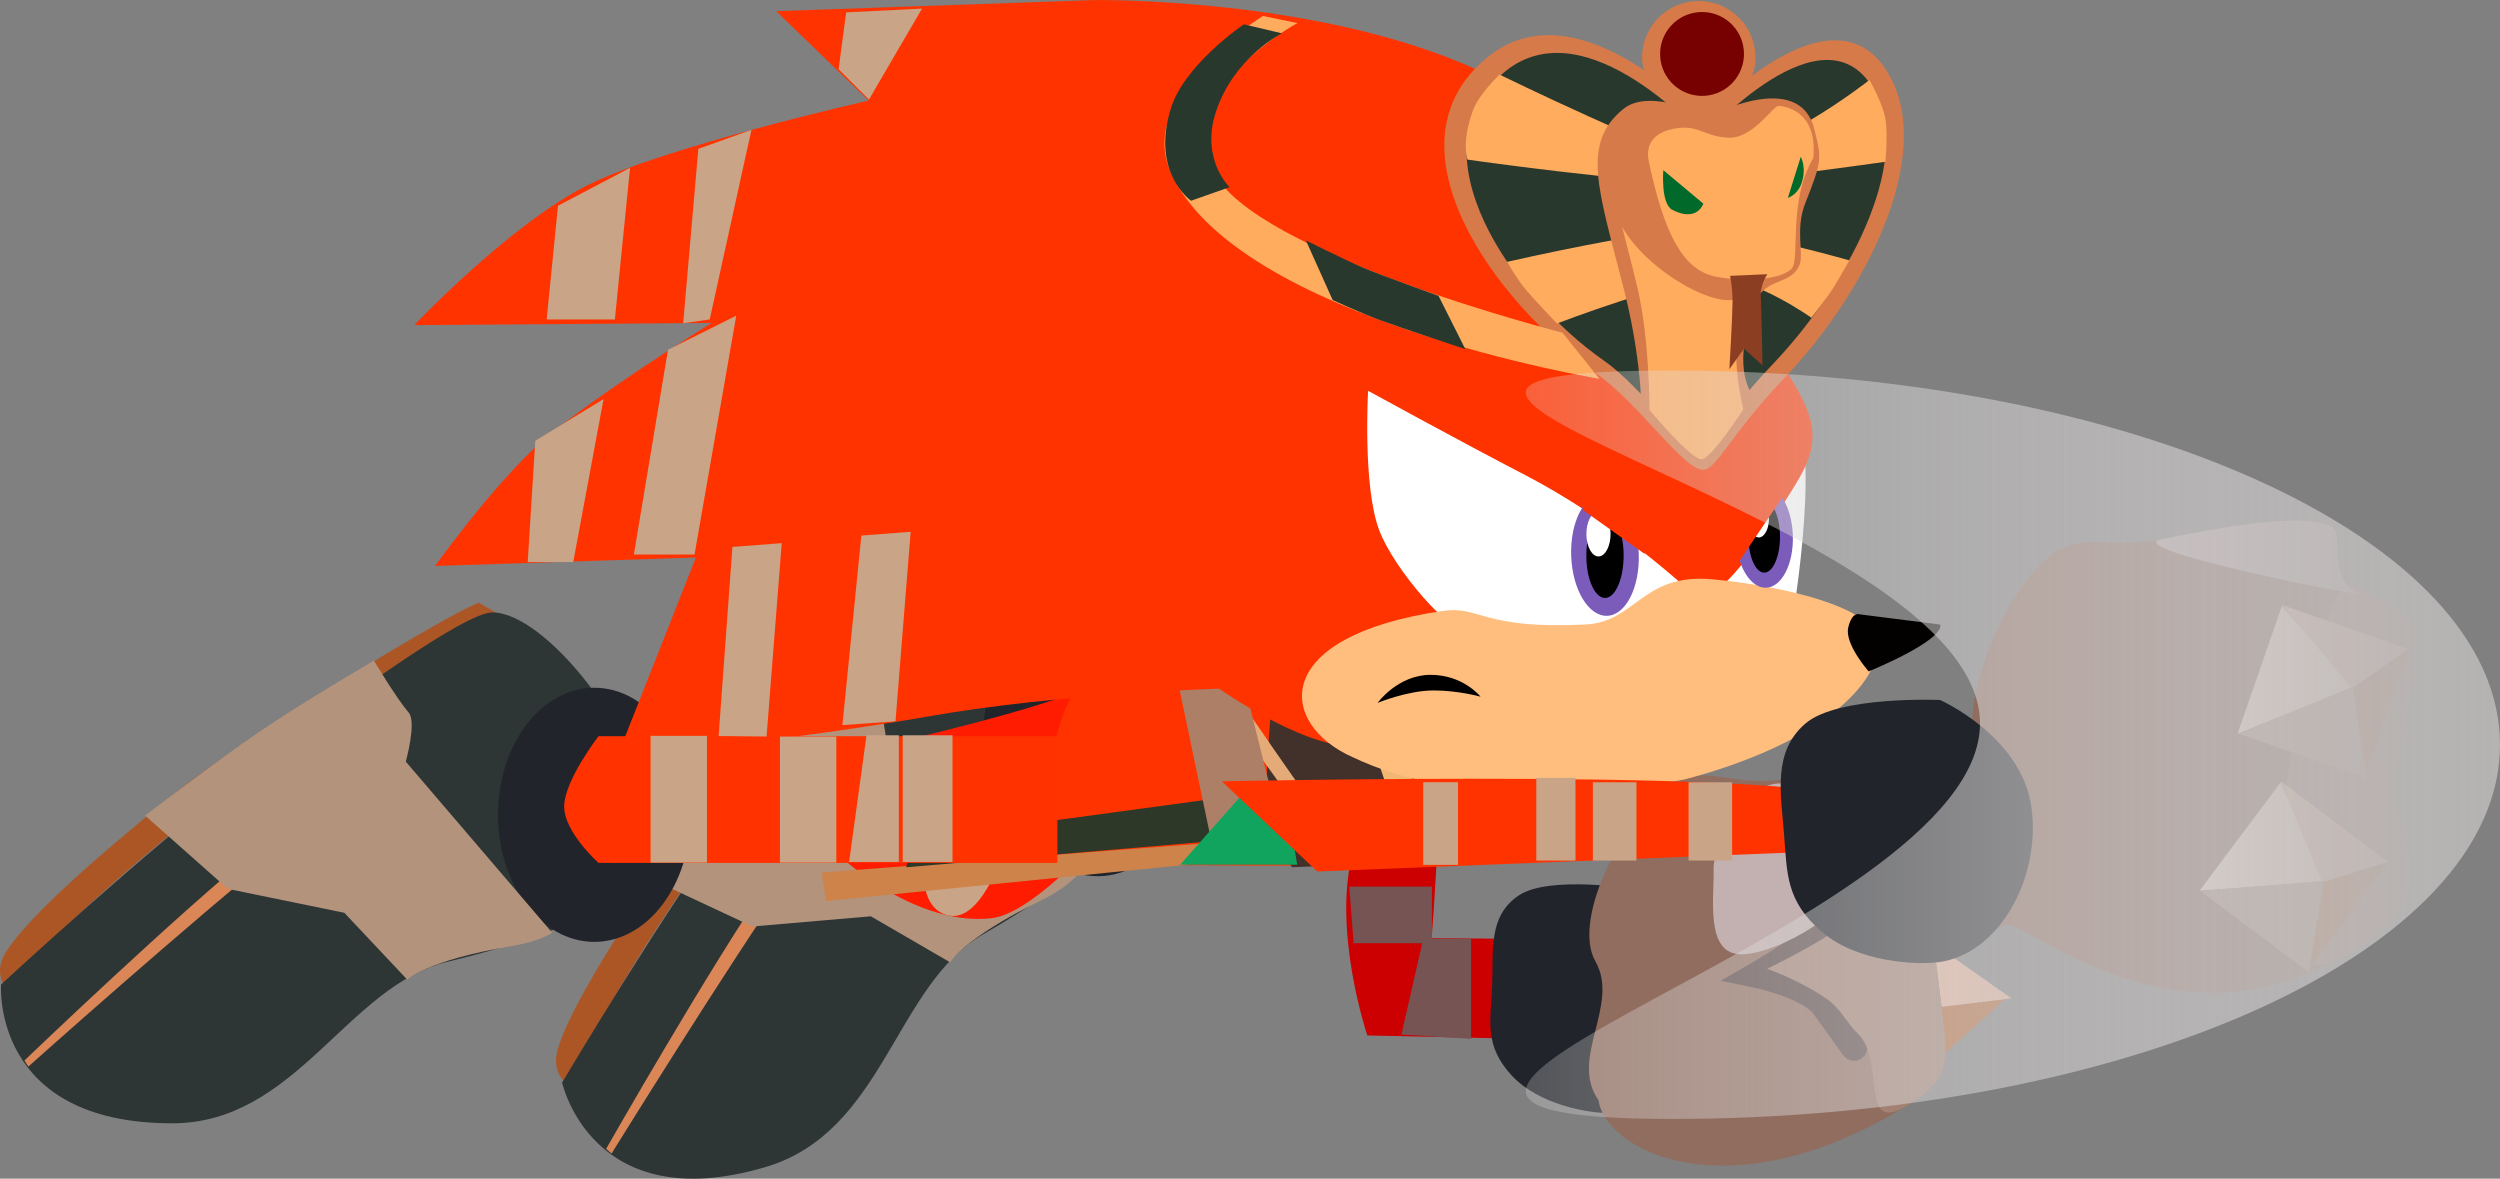 <svg version="1.1" xmlns="http://www.w3.org/2000/svg" xmlns:xlink="http://www.w3.org/1999/xlink" width="47.1" height="22.206" viewBox="0,0,47.1,22.206"><rect x="0" y="0" width="47.1" height="22.206" fill="#808080" stroke="none"/><defs><linearGradient x1="265.141" y1="181.905" x2="246.787" y2="181.905" gradientUnits="userSpaceOnUse" id="color-1"><stop offset="0" stop-color="#b5b2b2"/><stop offset="1" stop-color="#e8e6e6" stop-opacity="0.251"/></linearGradient></defs><g transform="translate(-218.041,-167.874)"><g data-paper-data="{&quot;isPaintingLayer&quot;:true}" fill-rule="nonzero" stroke-linejoin="miter" stroke-miterlimit="10" stroke-dasharray="" stroke-dashoffset="0" style="mix-blend-mode: normal"><path d="M245.014,185.551l1.783,0.01c0,0 0.779,0.246 0.849,0.744c0.07,0.498 -0.584,1.148 -0.584,1.148l-3.261,-0.071c0,0 -0.688,-2.046 -0.252,-3.52c0.209,-0.707 -0.237,-1.206 0.326,-1.542c0.443,-0.264 1.026,0.3 1.109,0.163c0.32,-0.525 0.029,3.068 0.029,3.068z" data-paper-data="{&quot;index&quot;:null}" fill="#cc0000" stroke="none" stroke-width="0" stroke-linecap="butt"/><g data-paper-data="{&quot;index&quot;:null}"><g stroke="none" stroke-width="0" stroke-linecap="butt"><path d="M254.051,188.287l0.371,-1.445l1.486,-0.227z" fill="#b96a37"/><path d="M254.345,186.876l-0.532,-1.686l2.124,1.494z" fill="#ebb9a2"/></g><g stroke="none" stroke-width="0" stroke-linecap="butt"><path d="M254.159,185.241l-0.294,-1.462l1.239,-0.851z" fill="#b96a37"/><path d="M253.81,183.843l-1.213,-1.287l2.562,0.421z" fill="#ebb9a2"/></g><path d="M246.652,184.745c0.579,-0.389 2.214,-0.119 2.214,-0.119c0,0 1.247,0.742 1.264,1.908c0.016,1.166 -0.812,2.295 -1.791,2.309c-0.348,0.005 -1.306,-0.148 -1.823,-0.713c-0.517,-0.566 -0.39,-1.008 -0.363,-1.677c0.027,-0.669 -0.08,-1.318 0.499,-1.707z" fill="#21242a" stroke="none" stroke-width="0" stroke-linecap="butt"/><path d="M249.643,182.602c0.503,-0.287 1.008,0.041 1.773,-0.023c0.699,-0.059 1.798,-0.112 2.022,0.28c0.095,0.167 0.049,0.382 0.511,0.613c0.322,0.161 0.653,3.282 0.7,3.611c0.124,0.872 0.04,1.18 -0.658,1.609c-3.438,2.112 -5.718,0.822 -5.833,-0.088c-0.562,-0.788 0.409,-1.796 -0.059,-2.616c-0.468,-0.82 0.582,-2.836 1.544,-3.385z" fill="#906d5f" stroke="none" stroke-width="0" stroke-linecap="butt"/><path d="M252.97,187.609c0,0 -0.28,-0.399 -0.564,-0.782c-0.284,-0.383 -1.253,-0.587 -1.253,-0.587c0,0 2.136,-1.239 2.074,-1.749c-0.097,-0.804 -1.151,-1.673 -1.151,-1.673" data-paper-data="{&quot;index&quot;:null}" fill="none" stroke="#564343" stroke-width="0.5" stroke-linecap="round"/><path d="M253.991,188.692c-0.961,0.591 -0.397,-0.827 -0.959,-1.355c-0.19,-0.179 -0.305,-0.451 -0.561,-0.633c-0.499,-0.355 -1.138,-0.578 -1.138,-0.578c0,0 1.75,-0.833 1.779,-1.221c0.056,-0.759 0.142,-1.125 -0.121,-1.395c-0.425,-0.437 -0.941,-0.677 -1.036,-0.787c0.209,-0.615 1.431,0.045 1.483,0.136c0.095,0.167 0.049,0.382 0.511,0.613c0.322,0.161 0.653,3.282 0.7,3.611c0.124,0.872 0.04,1.18 -0.658,1.609z" fill="#a38273" stroke="none" stroke-width="0" stroke-linecap="butt"/><path d="M252.914,184.498c0.016,0.509 -1.336,1.333 -2.048,1.355c-0.712,0.022 -0.525,-1.073 -0.541,-1.582c-0.016,-0.509 0.528,-1.615 1.24,-1.638c0.712,-0.022 1.334,1.355 1.35,1.864z" fill="#c3b0b0" stroke="none" stroke-width="0" stroke-linecap="butt"/></g><g data-paper-data="{&quot;index&quot;:null}" stroke="none" stroke-width="0" stroke-linecap="butt"><path d="M235.59,178.907c0.365,-0.206 -2.427,2.548 -4.206,5.031c-1.78,2.482 -2.647,4.357 -2.647,4.357c0,0 -0.33,-0.183 -0.184,-0.668c0.291,-0.967 1.651,-2.943 2.227,-3.79c0.865,-1.271 4.081,-4.817 4.446,-5.023z" data-paper-data="{&quot;index&quot;:null}" fill="#ac5626"/><path d="M239.605,181.951c0.507,1.092 -1.048,2.374 -3.041,3.525c-1.674,0.967 -1.859,3.721 -4.1,4.385c-3.275,0.97 -3.833,-1.592 -3.833,-1.592c0,0 1.922,-3.241 3.348,-5.179c1.427,-1.938 3.041,-4.026 3.536,-4.172c0.936,-0.277 3.295,1.323 4.09,3.033z" fill="#2d3635"/><path d="M232.963,184.333c-1.21,1.736 -3.4,5.274 -3.4,5.274l-0.103,-0.088c0,0 1.977,-3.471 3.157,-5.177c1.208,-1.747 1.567,-1.76 0.346,-0.009z" fill="#da8657"/><path d="M237.759,179.734c0.961,-0.285 2.044,0.512 2.42,1.78c0.376,1.267 -0.099,2.526 -1.06,2.81c-0.961,0.285 -2.044,-0.512 -2.42,-1.78c-0.376,-1.267 0.099,-2.526 1.06,-2.81z" data-paper-data="{&quot;index&quot;:null}" fill="#21242a"/><path d="M234.448,185.137l-2.231,0.192l-1.887,-0.883c0,0 1.006,-1.379 1.627,-2.14c0.621,-0.76 1.677,-1.884 1.677,-1.884c0,0 0.602,0.556 0.906,0.753c0.198,0.128 0.21,0.9 0.21,0.9l3.563,2.309c0,0 -0.194,0.227 -0.649,0.449c-1.49,0.728 -1.72,1.173 -1.72,1.173z" fill="#b3937c"/></g><g data-paper-data="{&quot;index&quot;:null}" stroke="none" stroke-width="0" stroke-linecap="butt"><path d="M227.393,179.422c0.409,-0.094 -3.05,1.754 -5.462,3.629c-2.412,1.875 -3.776,3.426 -3.776,3.426c0,0 -0.265,-0.269 0.013,-0.692c0.554,-0.844 2.419,-2.353 3.212,-3.001c1.191,-0.973 5.281,-3.46 5.69,-3.553z" data-paper-data="{&quot;index&quot;:null}" fill="#ac5626"/><path d="M230.378,183.481c0.176,1.191 -1.679,1.978 -3.917,2.516c-1.88,0.451 -2.839,3.04 -5.177,3.04c-3.416,0 -3.223,-2.615 -3.223,-2.615c0,0 2.763,-2.561 4.682,-4.014c1.919,-1.453 4.06,-2.996 4.576,-2.996c0.977,0 2.783,2.205 3.06,4.07z" fill="#2d3635"/><path d="M222.999,183.787c1.655,-1.331 2.003,-1.243 0.334,0.09c-1.653,1.32 -4.758,4.091 -4.758,4.091l-0.074,-0.114c0,0 2.881,-2.766 4.498,-4.067z" fill="#da8657"/><path d="M229.238,180.831c1.002,0 1.814,1.072 1.814,2.394c0,1.322 -0.812,2.394 -1.814,2.394c-1.002,0 -1.814,-1.072 -1.814,-2.394c0,-1.322 0.812,-2.394 1.814,-2.394z" data-paper-data="{&quot;index&quot;:null}" fill="#21242a"/><path d="M224.528,185.071l-2.194,-0.45l-1.559,-1.382c0,0 1.356,-1.037 2.168,-1.589c0.811,-0.552 2.143,-1.33 2.143,-1.33c0,0 0.419,0.704 0.655,0.98c0.153,0.179 -0.055,0.923 -0.055,0.923l2.76,3.226c0,0 -0.25,0.162 -0.75,0.246c-1.635,0.274 -1.982,0.636 -1.982,0.636z" fill="#b3937c"/></g><path d="M232.726,182.644c-0.186,-0.384 3.977,-1.049 5.748,-1.804c4.183,-1.784 -0.185,4.137 -1.738,4.331c-1.553,0.194 -3.402,-1.395 -3.897,-2.417z" data-paper-data="{&quot;index&quot;:null}" fill="#ff1c00" stroke="none" stroke-width="0" stroke-linecap="butt"/><path d="M235.868,182.173l1.459,0.409c0,0 -0.534,2.788 -1.445,2.532c-1.008,-0.283 -0.014,-2.941 -0.014,-2.941z" data-paper-data="{&quot;index&quot;:null}" fill="#caa487" stroke="none" stroke-width="0" stroke-linecap="butt"/><path d="M238.245,184.236c-1.187,0.286 -0.391,-2.205 -0.208,-2.799c0.557,-1.809 2.532,-0.787 4.071,-0.579c1.68,0.227 5.624,1.888 5.624,1.888c0,0 -1.786,1.29 -3.685,1.396c-1.953,0.109 -5.2,-0.051 -5.802,0.094z" data-paper-data="{&quot;index&quot;:null}" fill="#ff3300" stroke="none" stroke-width="0" stroke-linecap="butt"/><path d="M245.412,182.647l2.265,0.139c0,0 -0.809,0.548 -1.051,0.68c-0.243,0.132 -1.213,-0.818 -1.213,-0.818z" data-paper-data="{&quot;index&quot;:null}" fill="#f3b774" stroke="none" stroke-width="0" stroke-linecap="butt"/><path d="M233.601,184.85l-0.076,-0.539l7.111,-0.539l-0.227,0.392z" data-paper-data="{&quot;index&quot;:null}" fill="#ce834a" stroke="none" stroke-width="0" stroke-linecap="butt"/><path d="M235.114,184.213l0.135,-0.521l5.539,-0.753l0.076,0.784z" data-paper-data="{&quot;index&quot;:null}" fill="#2d3828" stroke="none" stroke-width="0" stroke-linecap="butt"/><path d="M245.716,183.919l-1.078,-1.373h0.686l1.225,0.98z" data-paper-data="{&quot;index&quot;:null}" fill="#4c594c" stroke="none" stroke-width="0" stroke-linecap="butt"/><path d="M244.579,184.066l-0.686,-1.814l0.637,0.147l1.225,1.52z" data-paper-data="{&quot;index&quot;:null}" fill="#f3b774" stroke="none" stroke-width="0" stroke-linecap="butt"/><path d="M242.383,184.213c0,0 -0.442,-0.72 -0.474,-1.181c-0.045,-0.65 0.131,-2.348 0.131,-2.348l1.716,0.784l0.882,2.647z" data-paper-data="{&quot;index&quot;:null}" fill="#42302a" stroke="none" stroke-width="0" stroke-linecap="butt"/><path d="M243.314,184.213c0,0 -0.623,-0.616 -0.885,-1.151c-0.104,-0.212 -0.871,-1.239 -0.871,-1.239l0.089,-0.404c0,0 0.736,1.08 1.053,1.502c0.26,0.347 1.202,1.243 1.202,1.243z" data-paper-data="{&quot;index&quot;:null}" fill="#e4ab79" stroke="none" stroke-width="0" stroke-linecap="butt"/><path d="M240.863,183.723l-0.637,-3.039l1.225,-0.049l0.637,2.549z" data-paper-data="{&quot;index&quot;:null}" fill="#ae7f67" stroke="none" stroke-width="0" stroke-linecap="butt"/><path d="M240.275,184.164l1.277,-1.442l0.781,0.56l0.147,0.882z" data-paper-data="{&quot;index&quot;:null}" fill="#10a45f" stroke="none" stroke-width="0" stroke-linecap="butt"/><path d="M250.169,179.588c0,0 0.388,-3.623 1.358,-3.975c0.97,-0.352 0.318,3.701 0.318,3.701z" data-paper-data="{&quot;index&quot;:null}" fill="#ffffff" stroke="none" stroke-width="0" stroke-linecap="butt"/><path d="M251.861,177.014c-0.707,1.144 -1.219,1.91 -1.742,2.144c-0.558,0.249 -1.854,-0.171 -2.424,-0.076c-0.016,0.003 -1.942,2.298 -3.915,2.82c-0.932,0.246 -2.771,-1.054 -2.771,-1.054c0,0 -3.037,0.093 -5.446,0.518c-2.409,0.425 -5.906,0.794 -5.906,0.794l1.495,-3.783l-4.915,0.16c0,0 1.119,-1.563 2.034,-2.367c0.915,-0.804 3.177,-2.212 3.177,-2.212l-5.602,0.041c0,0 1.813,-1.918 3.284,-2.645c1.471,-0.727 5.277,-1.585 5.277,-1.585l-1.742,-1.685l5.983,-0.208c0,0 4.213,-0.067 7.239,1.321c3.026,1.388 4.117,3.301 5.162,4.745c1.199,1.657 1.422,2.085 0.811,3.074z" data-paper-data="{&quot;index&quot;:null}" fill="#ff3300" stroke="none" stroke-width="0" stroke-linecap="butt"/><path d="M253.201,173.787z" data-paper-data="{&quot;index&quot;:null}" fill="#030000" stroke="none" stroke-width="0" stroke-linecap="butt"/><path d="M250.169,179.287c0,0 -0.846,0.194 -2.21,0.532c-1.071,0.266 -1.647,0.094 -2.089,0.07c-0.494,-0.027 -1.569,-1.296 -1.845,-2.026c-0.313,-0.826 -0.209,-2.626 -0.209,-2.626c0,0 1.782,0.977 2.921,1.567c1.987,1.029 3.432,2.484 3.432,2.484z" data-paper-data="{&quot;index&quot;:null}" fill="#ffffff" stroke="none" stroke-width="0" stroke-linecap="butt"/><path d="M249.769,182.561c-1.62,0.292 -4.306,0.498 -6.231,-0.416c-1.41,-0.616 -1.613,-2.28 1.692,-2.762c0.694,-0.101 0.74,0.355 2.686,0.256c0.947,-0.048 1.063,-0.972 2.386,-0.851c1.323,0.12 3.227,0.55 3.136,1.267c-0.123,0.968 -1.52,1.942 -3.669,2.506z" data-paper-data="{&quot;index&quot;:null}" fill="#ffbe7e" stroke="none" stroke-width="0" stroke-linecap="butt"/><path d="M254.597,179.641c0.052,0.314 -1.351,0.882 -1.351,0.882c0,0 -0.458,-0.518 -0.384,-0.828c0.074,-0.31 0.215,-0.247 0.215,-0.247z" data-paper-data="{&quot;index&quot;:null}" fill="#030000" stroke="none" stroke-width="0" stroke-linecap="butt"/><path d="M229.317,184.131c0,0 -0.647,-0.577 -0.647,-1.062c0,-0.485 0.647,-1.325 0.647,-1.325h8.645v2.388z" data-paper-data="{&quot;index&quot;:null}" fill="#ff3200" stroke="none" stroke-width="0" stroke-linecap="butt"/><g data-paper-data="{&quot;index&quot;:null}" stroke="none" stroke-width="0" stroke-linecap="butt"><path d="M253.65,169.316c0.833,1.53 -0.474,4.091 -1.988,5.677c-1.055,1.105 -1.281,1.744 -1.544,1.732c-0.373,-0.018 -1.204,-1.257 -2.012,-1.82c-1.899,-1.323 -4.082,-4.322 -2.021,-5.968c1.71,-1.366 4.034,1.198 4.034,1.198c0,0 2.484,-2.74 3.531,-0.818z" fill="#d67a49"/><path d="M251.114,169.006c-0.014,0.327 -0.207,0.576 -0.446,0.762c-0.193,0.15 -0.641,0.513 -0.641,0.513c0,0 -0.44,-0.491 -0.613,-0.631c-0.253,-0.206 -0.45,-0.382 -0.436,-0.733c0.025,-0.59 0.522,-1.048 1.112,-1.023c0.59,0.025 1.048,0.522 1.023,1.112z" fill="#d67a49"/><path d="M250.075,169.68c-0.436,-0.018 -0.775,-0.386 -0.757,-0.822c0.018,-0.436 0.386,-0.775 0.822,-0.757c0.436,0.018 0.775,0.386 0.757,0.822c-0.018,0.436 -0.386,0.775 -0.822,0.757z" fill="#770000"/><path d="M253.36,169.594c0.746,1.37 -0.57,3.728 -1.926,5.148c-0.944,0.989 -1.147,1.561 -1.382,1.55c-0.334,-0.016 -1.077,-1.125 -1.801,-1.63c-1.7,-1.184 -3.685,-3.978 -1.84,-5.452c1.531,-1.223 3.713,1.257 3.713,1.257c0,0 2.3,-2.595 3.237,-0.874z" fill="#29382d"/><path d="M253.561,170.922c0,0 -2.833,0.403 -3.478,0.401c-1.336,-0.005 -4.395,-0.442 -4.395,-0.442c0,0 -0.12,-0.321 0.108,-0.939c0.106,-0.288 0.495,-0.663 0.495,-0.663c0,0 3.23,1.573 3.777,1.596c1.244,0.052 3.193,-1.494 3.193,-1.494c0,0 0.257,0.436 0.304,0.753c0.047,0.317 -0.004,0.789 -0.004,0.789z" fill="#ffac5f"/><path d="M252.169,173.861c0,0 -1.047,-0.744 -1.765,-0.746c-0.801,-0.002 -3.03,0.854 -3.03,0.854c0,0 -0.456,-0.475 -0.622,-0.681c-0.13,-0.161 -0.319,-0.48 -0.319,-0.48c0,0 2.813,-0.645 3.651,-0.61c0.897,0.037 2.8,0.582 2.8,0.582c0,0 -0.198,0.352 -0.312,0.531c-0.116,0.182 -0.403,0.549 -0.403,0.549z" fill="#ffac5f"/><path d="M251.016,175.239c0,0 -0.756,1.075 -1.002,1.134c-0.235,0.056 -1.059,-1.036 -1.059,-1.036c0,0 -0.025,-0.862 -0.323,-2.026c-0.481,-1.879 -0.807,-2.737 -0.003,-3.387c0.502,-0.406 1.61,0.144 1.61,0.144c0,0 1.699,-0.905 1.984,0.24c0.143,0.575 0.143,0.596 -0.174,1.403c-0.186,0.474 -0.026,0.948 -0.1,1.14c-0.16,0.41 -0.623,0.233 -0.848,0.72c-0.433,1.19 -0.085,1.669 -0.085,1.669z" fill="#d67a49"/><path d="M250.912,173.356c-0.351,1.02 -0.027,2.23 -0.027,2.23c0,0 -0.573,0.888 -0.772,0.938c-0.189,0.048 -0.996,-0.928 -0.996,-0.928c0,0 0.006,-1.325 -0.231,-2.321c-0.384,-1.608 -0.781,-2.569 -0.132,-3.128c0.405,-0.349 1.367,0.199 1.367,0.199c0,0 1.547,-0.854 1.633,-0.315c0.072,0.457 -0.352,1.905 -0.841,3.326z" fill="#ffac5f"/><path d="M250.912,173.356c-0.179,0.521 -1.66,-0.213 -2.244,-1.099c-0.559,-0.849 -0.29,-1.899 0.028,-2.172c0.405,-0.349 1.457,0.202 1.457,0.202c0,0 1.515,-0.795 1.6,-0.256c0.072,0.457 -0.352,1.905 -0.841,3.326z" fill="#d67a49"/><path d="M251.801,172.93c-0.223,0.244 -1.034,0.248 -1.466,0.149c-0.597,-0.137 -0.945,-0.817 -1.23,-2.161c-0.078,-0.369 0.141,-0.578 0.549,-0.631c0.402,-0.052 0.518,0.169 0.968,0.181c0.446,0.012 0.824,-0.602 0.926,-0.598c0.093,0.004 0.743,0.068 0.655,0.984c-0.477,0.79 -0.249,1.909 -0.403,2.076z" fill="#ffac5f"/><path d="M250.898,174.442l-0.276,0.388c0,0 0.057,-0.952 0.06,-1.257c0.002,-0.279 -0.046,-0.502 -0.046,-0.502l0.702,-0.031c0,0 -0.136,0.192 -0.124,0.419c0.016,0.317 0.032,1.297 0.032,1.297z" fill="#8c3e22"/><path d="M250.132,171.711c0,0 -0.117,0.359 -0.585,0.116c-0.221,-0.115 -0.169,-0.747 -0.169,-0.747l0.754,0.631z" fill="#016929"/><path d="M251.724,171.603l0.243,-0.774c0,0 0.122,0.206 0.009,0.513c-0.077,0.207 -0.252,0.261 -0.252,0.261z" fill="#016929"/></g><path d="M240.095,171.114c-0.659,-1.492 1.741,-2.939 1.741,-2.939l0.649,0.134c0,0 -2.319,1.232 -1.584,2.789c0.735,1.557 6.576,3.043 6.576,3.043l0.699,0.871c0,0 -6.858,-1.132 -8.081,-3.898z" data-paper-data="{&quot;index&quot;:null}" fill="#ffac5f" stroke="none" stroke-width="0" stroke-linecap="butt"/><path d="M245.647,174.452c0,0 -1.243,-0.412 -1.598,-0.543c-0.355,-0.13 -0.9,-0.381 -0.9,-0.381l-0.505,-1.125c0,0 0.719,0.36 1.066,0.509c0.346,0.148 1.433,0.536 1.433,0.536l0.505,1.004z" data-paper-data="{&quot;index&quot;:null}" fill="#29382d" stroke="none" stroke-width="0" stroke-linecap="butt"/><path d="M240.481,171.656c0,0 -0.75,-0.516 -0.39,-1.708c0.234,-0.839 1.384,-1.616 1.384,-1.616l0.717,0.17c0,0 -0.919,0.456 -1.251,1.504c-0.277,0.872 0.265,1.394 0.265,1.394z" data-paper-data="{&quot;index&quot;:null}" fill="#29382d" stroke="none" stroke-width="0" stroke-linecap="butt"/><path d="M233.84,169.178l0.143,-1.071l1.429,-0.071l-1,1.714z" data-paper-data="{&quot;index&quot;:null}" fill="#caa487" stroke="none" stroke-width="0" stroke-linecap="butt"/><path d="M228.34,173.893l0.214,-2.143l1.357,-0.714l-0.286,2.857z" data-paper-data="{&quot;index&quot;:null}" fill="#caa487" stroke="none" stroke-width="0" stroke-linecap="butt"/><path d="M230.912,173.964l0.286,-3.286l1,-0.357l-0.786,3.571z" data-paper-data="{&quot;index&quot;:null}" fill="#caa487" stroke="none" stroke-width="0" stroke-linecap="butt"/><path d="M227.983,178.464l0.143,-2.286l1.286,-0.786l-0.571,3.071z" data-paper-data="{&quot;index&quot;:null}" fill="#caa487" stroke="none" stroke-width="0" stroke-linecap="butt"/><path d="M229.983,178.321l0.643,-3.857l1.286,-0.643l-0.786,4.5z" data-paper-data="{&quot;index&quot;:null}" fill="#caa487" stroke="none" stroke-width="0" stroke-linecap="butt"/><path d="M233.912,181.535l0.357,-3.571l0.929,-0.071l-0.286,3.571z" data-paper-data="{&quot;index&quot;:null}" fill="#caa487" stroke="none" stroke-width="0" stroke-linecap="butt"/><path d="M231.58,181.741l0.26,-3.563l0.929,-0.071l-0.286,3.643z" data-paper-data="{&quot;index&quot;:null}" fill="#caa487" stroke="none" stroke-width="0" stroke-linecap="butt"/><g data-paper-data="{&quot;index&quot;:null}" stroke="none" stroke-width="0" stroke-linecap="butt"><path d="M248.321,179.476c-0.351,0.013 -0.655,-0.49 -0.679,-1.125c-0.023,-0.634 0.242,-1.159 0.594,-1.172c0.351,-0.013 0.655,0.49 0.679,1.125c0.023,0.634 -0.242,1.159 -0.594,1.172z" fill="#7c5cbb"/><path d="M248.292,179.139c-0.194,0.016 -0.357,-0.328 -0.364,-0.768c-0.007,-0.441 0.144,-0.811 0.338,-0.827c0.194,-0.016 0.357,0.328 0.364,0.768c0.007,0.441 -0.144,0.811 -0.338,0.827z" fill="#000000"/><path d="M248.165,178.357c-0.126,0.009 -0.232,-0.174 -0.236,-0.408c-0.005,-0.234 0.094,-0.43 0.219,-0.439c0.126,-0.009 0.232,0.174 0.236,0.408c0.005,0.234 -0.094,0.43 -0.219,0.439z" fill="#ffffff"/></g><g data-paper-data="{&quot;index&quot;:null}" stroke="none" stroke-width="0" stroke-linecap="butt"><path d="M251.315,178.947c-0.297,0.011 -0.555,-0.415 -0.575,-0.952c-0.02,-0.537 0.205,-0.981 0.503,-0.992c0.297,-0.011 0.555,0.415 0.575,0.952c0.02,0.537 -0.205,0.981 -0.503,0.992z" fill="#7c5cbb"/><path d="M251.29,178.662c-0.164,0.014 -0.302,-0.277 -0.308,-0.65c-0.006,-0.373 0.122,-0.686 0.286,-0.7c0.164,-0.014 0.302,0.277 0.308,0.65c0.006,0.373 -0.122,0.686 -0.286,0.7z" fill="#000000"/><path d="M251.183,177.999c-0.107,0.007 -0.196,-0.147 -0.2,-0.345c-0.004,-0.198 0.079,-0.364 0.186,-0.371c0.107,-0.007 0.196,0.147 0.2,0.345c0.004,0.198 -0.079,0.364 -0.186,0.372z" fill="#ffffff"/></g><path d="M250.713,178.587l-0.795,-1.514l1.824,-1.529l0.235,1.176z" data-paper-data="{&quot;index&quot;:null}" fill="#ff3300" stroke="none" stroke-width="0" stroke-linecap="butt"/><path d="M245.053,180.882c-0.494,0 -1.059,0.235 -1.059,0.235c0,0 0.382,-0.529 1,-0.529c0.618,0 0.941,0.412 0.941,0.412c0,0 -0.418,-0.118 -0.882,-0.118z" data-paper-data="{&quot;index&quot;:null}" fill="#000000" stroke="none" stroke-width="0" stroke-linecap="butt"/><path d="M230.298,184.125v-2.388h1.062v2.388z" data-paper-data="{&quot;index&quot;:null}" fill="#caa487" stroke="none" stroke-width="0" stroke-linecap="butt"/><path d="M232.735,184.125v-2.374h1.062v2.374z" data-paper-data="{&quot;index&quot;:null}" fill="#caa487" stroke="none" stroke-width="0" stroke-linecap="butt"/><path d="M235.048,184.113v-2.386h0.938v2.386z" data-paper-data="{&quot;index&quot;:null}" fill="#caa487" stroke="none" stroke-width="0" stroke-linecap="butt"/><path d="M234.038,184.113l0.328,-2.386h0.609v2.386z" data-paper-data="{&quot;index&quot;:null}" fill="#caa487" stroke="none" stroke-width="0" stroke-linecap="butt"/><path d="M241.06,182.594c0,0 11.602,-0.252 11.891,0.394c0.373,0.832 0.727,0.872 0.727,0.872l-10.819,0.433z" data-paper-data="{&quot;index&quot;:null}" fill="#ff3300" stroke="none" stroke-width="0" stroke-linecap="butt"/><g data-paper-data="{&quot;index&quot;:null}" stroke="none" stroke-width="0" stroke-linecap="butt"><path d="M256.723,178.306c0.54,-0.401 1.169,-0.092 2.043,-0.272c0.799,-0.165 2.95,-0.596 3.262,-0.175c0.133,0.179 -0.102,0.991 0.463,1.193c0.394,0.141 1.048,0.523 1.09,0.643c0.146,0.414 -0.522,2.875 -0.422,3.248c0.264,0.989 0.548,1.814 -0.199,2.405c-3.674,2.913 -6.829,-0.303 -7.186,-0.039c-1.034,0.767 0.288,-2.002 -0.365,-2.883c-0.654,-0.882 0.279,-3.353 1.313,-4.12z" data-paper-data="{&quot;index&quot;:null}" fill="#906d5f"/><path d="M252.054,181.506c0.614,-0.529 2.538,-0.444 2.538,-0.444c0,0 1.542,0.683 1.722,2.027c0.18,1.343 -0.619,2.761 -1.747,2.912c-0.401,0.054 -1.527,0.01 -2.202,-0.571c-0.675,-0.581 -0.653,-1.077 -0.714,-1.852c-0.062,-0.776 -0.211,-1.543 0.403,-2.072z" data-paper-data="{&quot;index&quot;:null}" fill="#21242a"/><path d="M262.304,178.867c0.394,0.141 1.236,0.709 1.278,0.828c0.146,0.414 -0.522,2.875 -0.422,3.248c0.264,0.989 0.548,1.814 -0.199,2.405c-3.708,3.398 -1.222,-6.684 -0.657,-6.482z" data-paper-data="{&quot;index&quot;:null}" fill="#a38273"/><g><path d="M262.592,182.494l-0.243,-1.716l1.079,-0.666z" fill="#b96a37"/><path d="M262.382,180.823l-2.185,0.875l0.835,-2.409z" fill="#ffe7d7"/><path d="M262.352,180.843l-1.321,-1.574l2.382,0.835z" fill="#ebb9a2"/><path d="M262.374,180.808l0.251,1.725l-2.409,-0.835z" fill="#b89985"/></g><g><path d="M261.52,186.141l0.29,-1.709l1.23,-0.306z" fill="#b96a37"/><path d="M261.828,184.485l-2.347,0.169l1.528,-2.041z" fill="#ffe7d7"/><path d="M261.793,184.495l-0.78,-1.902l2.015,1.52z" fill="#ebb9a2"/><path d="M261.824,184.469l-0.286,1.72l-2.041,-1.528z" fill="#b89985"/></g><path d="M258.766,178.034c0.799,-0.165 2.95,-0.596 3.262,-0.175c0.133,0.179 -0.102,0.991 0.463,1.193c0.394,0.141 -4.599,-0.838 -3.726,-1.018z" data-paper-data="{&quot;index&quot;:null}" fill="#c3b0b0"/></g><path d="M249.533,174.855c8.62,0 15.608,3.156 15.608,7.05c0,3.894 -6.988,7.05 -15.608,7.05c-8.62,0 5.811,-3.556 5.811,-7.45c0,-3.894 -14.432,-6.65 -5.811,-6.65z" data-paper-data="{&quot;index&quot;:null}" fill="url(#color-1)" stroke="none" stroke-width="NaN" stroke-linecap="butt"/><path d="M249.854,184.087v-1.475h0.82v1.475z" data-paper-data="{&quot;index&quot;:null}" fill="#caa487" stroke="none" stroke-width="NaN" stroke-linecap="butt"/><path d="M248.051,184.087v-1.475h0.82v1.475z" data-paper-data="{&quot;index&quot;:null}" fill="#caa487" stroke="none" stroke-width="0" stroke-linecap="butt"/><path d="M246.985,184.087v-1.557h0.738v1.557z" data-paper-data="{&quot;index&quot;:null}" fill="#caa487" stroke="none" stroke-width="0" stroke-linecap="butt"/><path d="M244.854,184.168v-1.557h0.656v1.557z" data-paper-data="{&quot;index&quot;:null}" fill="#caa487" stroke="none" stroke-width="0" stroke-linecap="butt"/><path d="M244.444,187.365l0.41,-1.803h0.902v1.885z" data-paper-data="{&quot;index&quot;:null}" fill="#755453" stroke="none" stroke-width="0" stroke-linecap="butt"/><path d="M243.543,185.644l-0.082,-1.066h1.557v1.066z" data-paper-data="{&quot;index&quot;:null}" fill="#755453" stroke="none" stroke-width="0" stroke-linecap="butt"/><path d="M247.856,177.478c0,0 0.11,-0.471 0.453,-0.514c0.343,-0.043 0.597,0.034 0.774,0.361c0.178,0.327 -0.061,0.982 -0.061,0.982z" data-paper-data="{&quot;index&quot;:null}" fill="#ff3300" stroke="none" stroke-width="0" stroke-linecap="butt"/></g></g></svg>